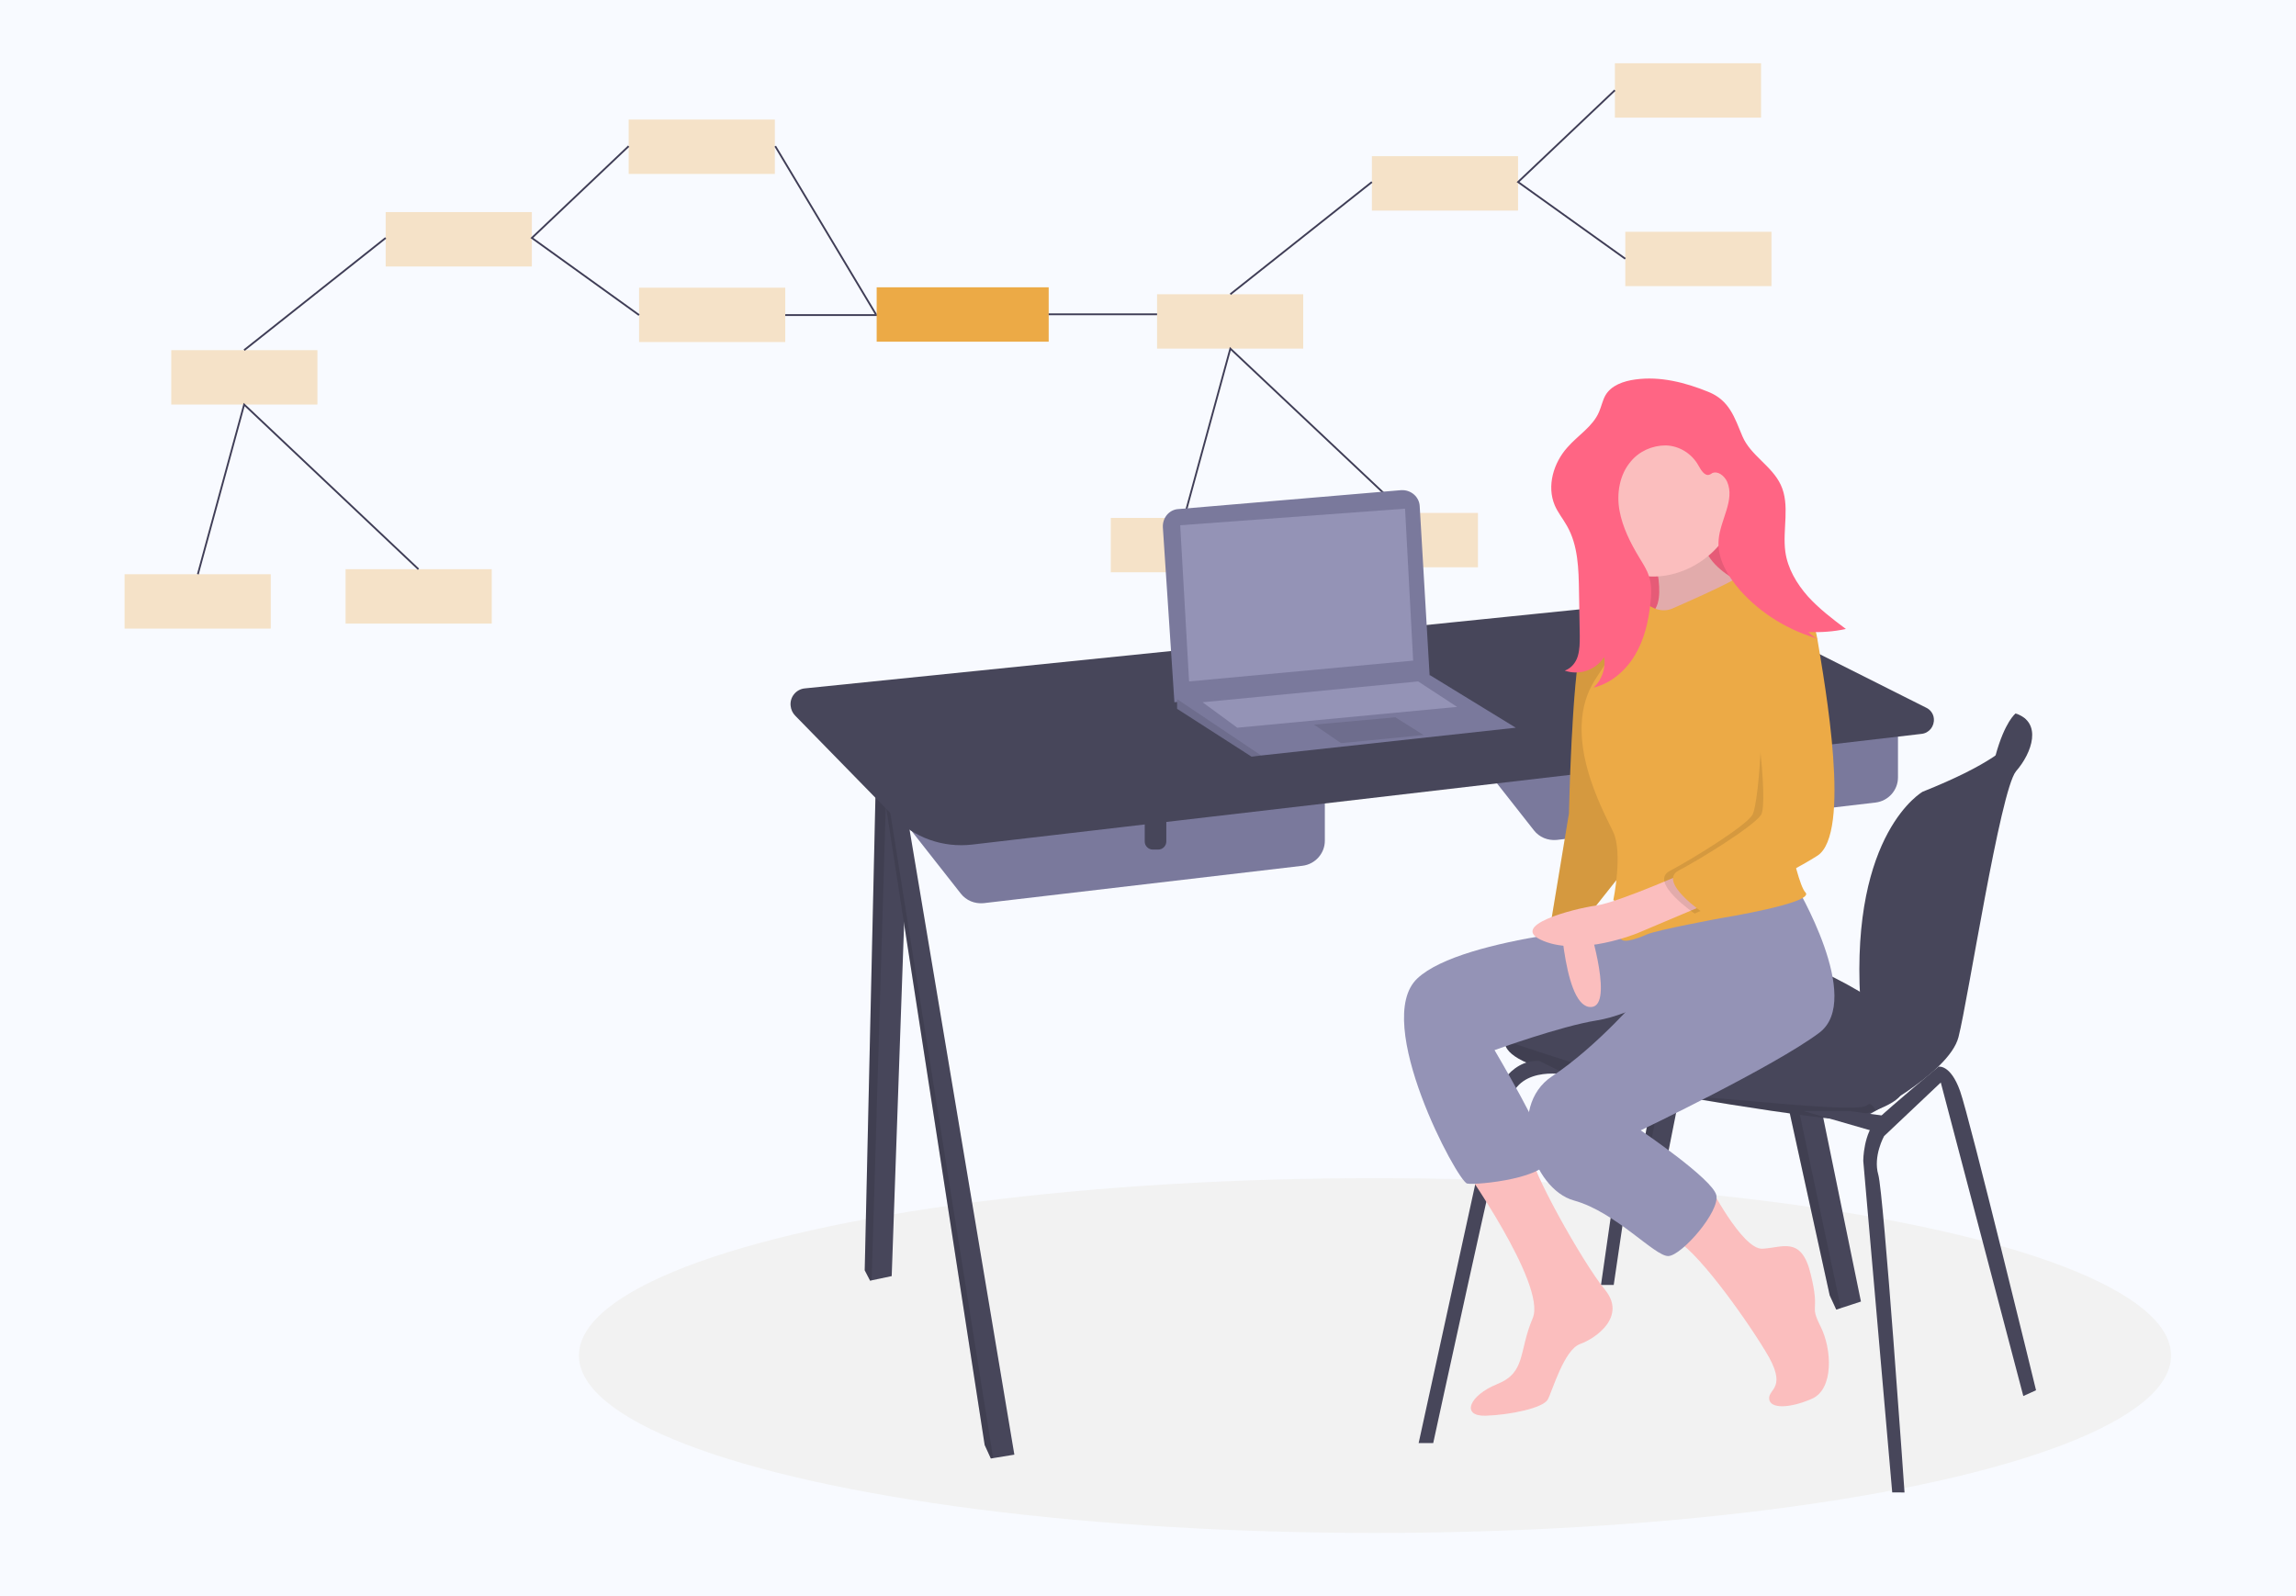 <?xml version="1.0" encoding="utf-8"?>
<!-- Generator: Adobe Illustrator 23.0.2, SVG Export Plug-In . SVG Version: 6.00 Build 0)  -->
<svg version="1.1" id="Layer_1" xmlns="http://www.w3.org/2000/svg" xmlns:xlink="http://www.w3.org/1999/xlink" x="0px" y="0px"
	 viewBox="0 0 595.3 413.9" style="enable-background:new 0 0 595.3 413.9;" xml:space="preserve">
<style type="text/css">
	.st0{fill:#F8FAFF;}
	.st1{opacity:0.3;fill:#ECAA46;enable-background:new    ;}
	.st2{fill:none;stroke:#3F3D56;stroke-width:0.469;stroke-miterlimit:10;}
	.st3{fill:#ECAA46;}
	.st4{fill:#F2F2F2;}
	.st5{fill:#47465A;}
	.st6{opacity:0.1;enable-background:new    ;}
	.st7{fill:#7A799C;}
	.st8{fill:#9493B6;}
	.st9{fill:#FF6584;}
	.st10{fill:#FBBEBE;}
</style>
<rect x="0" y="0" class="st0" width="595.3" height="414"/>
<g>
	<rect x="355.7" y="40.5" class="st1" width="37.9" height="14.1"/>
	<rect x="418.7" y="16.4" class="st1" width="37.9" height="14.1"/>
	<rect x="421.4" y="60.1" class="st1" width="37.9" height="14.1"/>
	<rect x="300" y="76.3" class="st1" width="37.9" height="14.1"/>
	<rect x="288" y="134.3" class="st1" width="37.9" height="14.1"/>
	<rect x="345.3" y="133" class="st1" width="37.9" height="14.1"/>
	<polyline class="st2" points="418.7,23.4 393.6,47.2 421.4,67.1 	"/>
	<line class="st2" x1="355.7" y1="47.2" x2="319" y2="76.3"/>
	<polyline class="st2" points="307,134.3 319,90.4 364.2,133 	"/>
	<rect x="100" y="55" class="st1" width="37.9" height="14.1"/>
	<rect x="163" y="31" class="st1" width="37.9" height="14.1"/>
	<rect x="165.7" y="74.6" class="st1" width="37.9" height="14.1"/>
	<rect x="44.4" y="90.8" class="st1" width="37.9" height="14.1"/>
	<rect x="32.3" y="148.9" class="st1" width="37.9" height="14.1"/>
	<rect x="89.6" y="147.6" class="st1" width="37.9" height="14.1"/>
	<polyline class="st2" points="163,37.9 137.9,61.7 165.7,81.7 	"/>
	<line class="st2" x1="100" y1="61.7" x2="63.3" y2="90.8"/>
	<polyline class="st2" points="51.3,148.9 63.3,104.9 108.5,147.6 	"/>
	<line class="st2" x1="203.6" y1="81.7" x2="246.6" y2="81.7"/>
	<rect x="227.3" y="74.5" class="st3" width="44.6" height="14.1"/>
	<line class="st2" x1="271.9" y1="81.5" x2="300" y2="81.5"/>
	<line class="st2" x1="227.1" y1="81.5" x2="201" y2="37.9"/>
	<ellipse class="st4" cx="356.5" cy="351.5" rx="206.4" ry="46"/>
	<polygon class="st5" points="452.2,200.1 432.1,301 427.7,301 427.3,300.3 425.9,298.1 443.3,203.9 445.9,202.8 	"/>
	<polygon class="st6" points="445.9,202.8 427.3,300.3 425.9,298.1 443.3,203.9 	"/>
	<polygon class="st5" points="482.5,337.5 477.3,339.2 476.1,339.6 474.4,335.9 445.9,205.9 448.9,205.3 455.1,203.9 	"/>
	<polygon class="st6" points="477.3,339.2 476.1,339.6 474.4,335.9 445.9,205.9 448.9,205.3 	"/>
	<polygon class="st5" points="235.8,200.1 231.2,330.9 226,332 225.6,332.1 224.2,329.4 227.1,201.4 229.9,201 	"/>
	<polygon class="st6" points="229.9,201 226,332 225.6,332.1 224.2,329.4 227.1,201.4 	"/>
	<polygon class="st5" points="263,377.2 257.5,378.1 256.9,378.2 255.3,374.7 228.9,203.9 229.7,203.7 233.7,202.4 	"/>
	<polygon class="st6" points="257.5,378.1 256.9,378.2 255.3,374.7 228.9,203.9 229.7,203.7 	"/>
	<path class="st7" d="M377.5,189.6l20.2,25.7c1.4,1.8,3.6,2.7,5.9,2.5l82.7-9.7c3.3-0.4,5.8-3.2,5.8-6.5v-19.1L377.5,189.6z"/>
	<path class="st5" d="M445.4,193.7h5.6l0,0v8.1c0,1.1-0.9,2.1-2.1,2.1l0,0h-1.4c-1.1,0-2.1-0.9-2.1-2.1l0,0L445.4,193.7L445.4,193.7
		z"/>
	<path class="st7" d="M228.9,206l20.2,25.7c1.4,1.8,3.6,2.7,5.9,2.5l82.7-9.7c3.3-0.4,5.8-3.2,5.8-6.5v-19.1L228.9,206z"/>
	<path class="st5" d="M296.8,210.1h5.6l0,0v8.1c0,1.1-0.9,2.1-2.1,2.1l0,0h-1.4c-1.1,0-2.1-0.9-2.1-2.1l0,0V210.1L296.8,210.1z"/>
	<path class="st5" d="M252.1,219l246.1-28.7c2-0.2,3.4-2,3.2-4c-0.1-1.2-0.9-2.3-2-2.8l-44-22.1c-8.7-4.4-18.4-6.2-28.1-5.2
		l-218.6,22.3c-2.3,0.2-4,2.3-3.7,4.6c0.1,0.9,0.5,1.8,1.2,2.5l25.5,26.1C236.9,217.2,244.5,219.9,252.1,219z"/>
	<path class="st5" d="M525.2,186.5l-2.6-1.5c0,0-2.8,2.1-5.2,10.9s4.3,0.1,4.3,0.1l2.9-6L525.2,186.5z"/>
	<path class="st5" d="M497,267.2c0,0-2.7,12.7-3.9,16.2c-0.6,1.7-3.6,3.3-6.8,4.5c-2.9,1.1-5.9,1.9-8.9,2.3
		c-3.5,0.4-48.8-6.6-70.8-11.4c-14.8-3.2-16.7-6.9-16.4-9c0.1-0.6,0.4-1.2,0.8-1.6c0,0,21.8-14.7,29.5-21.8
		c7.7-7.1,22.8-1.5,39.4,1.5C476.5,250.8,497,267.2,497,267.2z"/>
	<path class="st5" d="M522.6,185c0,0,10.2,6.6-24.1,20.3c0,0-18.6,10.5-16.2,53.7c0.1,1.9,0.7,3.8,1.7,5.5
		c3.5,5.8,11.1,20.5-1.5,22.3v3.3c0,0,22.8-11.4,25.3-21.2c2.5-9.8,10.8-63.9,14.9-68.9C526.9,195.2,529.6,187.3,522.6,185z"/>
	<path class="st6" d="M486.3,287.9c-2.9,1.1-5.9,1.9-8.9,2.3c-3.5,0.4-48.8-6.6-70.8-11.4c-14.8-3.2-16.7-6.9-16.4-9
		c9.7,3.3,41.4,13.9,52.7,14.8c13.5,1,39.3,3.9,41.2,2C484.8,285.8,485.6,286.6,486.3,287.9z"/>
	<path class="st5" d="M367.8,374.3l19.7-90.1c0,0,3.5-9.5,11.6-9.1l7.5,3.7c0,0-12.5-2.9-15.1,6.6c-2.7,9.5-19.9,88.8-19.9,88.8
		H367.8z"/>
	<polygon class="st5" points="415.1,333.2 423,278.2 426.5,278.2 418.4,333.2 	"/>
	<path class="st5" d="M490.6,386.9l-7.5-85.9c0,0,0-7.3,3.7-10.8s15.8-13.6,15.8-13.6s3.1-0.7,5.6,6.3s19.7,77.6,19.7,77.6l-3.3,1.5
		l-21.4-81.3l-14.7,13.9c0,0-2.9,5.2-1.5,10s6.8,82.4,6.8,82.4H490.6z"/>
	<polygon class="st5" points="467.6,288.1 486.3,293.5 490.4,289.6 479.6,288.1 	"/>
	<path class="st7" d="M301.5,136.7l3,45.4l66.2-6.4l-2.6-44.4c-0.1-2.5-2.3-4.3-4.7-4.2c0,0-0.1,0-0.1,0l-57.7,4.9
		C303.2,132.1,301.4,134.2,301.5,136.7z"/>
	<polygon class="st7" points="393,188.7 327,195.9 324.5,196.2 305.2,183.8 305.2,181.1 370.8,175.1 	"/>
	<polygon class="st6" points="327,195.9 324.5,196.2 305.2,183.8 305.2,181.3 	"/>
	<polygon class="st8" points="306,136.2 308.3,176.7 366.4,171.3 364.3,131.9 	"/>
	<polygon class="st6" points="340.7,187.9 347.7,192.7 369.1,190.6 361.8,186 	"/>
	<polygon class="st8" points="311.8,182.1 320.8,188.7 377.8,183.3 367.7,176.7 	"/>
	<rect x="413.1" y="120.8" class="st9" width="42.1" height="42.1"/>
	<rect x="413.1" y="120.8" class="st6" width="42.1" height="42.1"/>
	<path class="st10" d="M427.6,140.3c0,0,5.9,16.1,0,19.1c-5.9,3,21.3,0,21.3,0l7.7-6.2c0,0-17.3-5-14.9-16.3
		C444.2,125.4,427.6,140.3,427.6,140.3z"/>
	<path class="st6" d="M427.6,140.3c0,0,5.9,16.1,0,19.1c-5.9,3,21.3,0,21.3,0l7.7-6.2c0,0-17.3-5-14.9-16.3
		C444.2,125.4,427.6,140.3,427.6,140.3z"/>
	<path class="st10" d="M378.8,301.7c0,0,22.3,31.4,18.6,40.1c-3.7,8.7-1.7,14.1-9.2,17.1c-7.4,3-9.4,8.4-3,8.2s14.9-2,16.1-4.2
		s4.2-12.9,8.4-14.4s12.1-7.2,6.4-14.1s-20-32.5-18.9-35.1C398.4,296.8,378.8,301.7,378.8,301.7z"/>
	<path class="st8" d="M425.4,239.6c0,0-46.1,3-57.9,14.1c-11.9,11.1,10.4,52.7,12.9,53.2c2.5,0.5,21.8-1.5,21-6.9
		c-0.7-5.4-13.9-27.7-13.9-27.7s17.1-6.2,26.5-7.7c9.4-1.5,19.8-8.4,19.8-8.4L425.4,239.6z"/>
	<path class="st10" d="M404.3,232.6c0,0,0.7,27.5,7.7,28.5c6.9,1,0-21,0-21l-0.2-8.4L404.3,232.6z"/>
	<path class="st3" d="M425.4,160.6c0,0-12.9-3.7-15.4,6.2c-2.5,9.9-3.2,44.1-3.2,44.1l-4.5,27.2c0,0,8.2-2.5,9.9-1.2l10.4-13.1
		L425.4,160.6z"/>
	<path class="st6" d="M425.4,160.6c0,0-12.9-3.7-15.4,6.2c-2.5,9.9-3.2,44.1-3.2,44.1l-4.5,27.2c0,0,8.2-2.5,9.9-1.2l10.4-13.1
		L425.4,160.6z"/>
	<path class="st10" d="M443,307c0,0,8.7,17,13.9,16.8c5.2-0.2,10.2-3.5,12.6,6.7c2.5,10.2-0.5,7.4,2.5,13.4c3,5.9,3.5,16.3-2.2,18.8
		c-5.7,2.5-10.9,2.7-11.1,0c-0.2-2.7,5-2.7-1-12.4c-5.9-9.7-18.6-27.2-23.8-29C428.6,319.5,443,307,443,307z"/>
	<path class="st8" d="M465.5,229.4c0,0,17.8,29.7,6.2,38.4c-11.6,8.7-46.3,25.3-46.3,25.3s18.6,12.6,19.6,16.8
		c1,4.2-8.9,15.6-12.4,15.8c-3.5,0.2-13.6-11.4-24.5-14.4c-10.9-3-17.6-24.3-5.7-32.2c11.9-7.9,23-21,23-21l-3.5-19.1L465.5,229.4z"
		/>
	<path class="st10" d="M450,130.3c0,10.5-10.8,19.2-21.3,19.2s-19.1-8.5-19.1-19.1c0-10.5,8.5-19.1,19.1-19.1
		C439.3,111.4,450,119.8,450,130.3z"/>
	<path class="st3" d="M433.6,157.8c0,0,17.1-7.4,17.1-8.4s9.9,2.2,12.1,4.2c2.2,2,3.5,1.7,5,5.7c1.5,4-7.4,40.9-7.4,40.9
		s5,28.5,7.7,31.2c2.7,2.7-22,6.7-22,6.7s-16.3,3-19.1,4.2c-2.7,1.2-7.7,3-6.7,0c1-3,5.2-5.2-2-8.9c0,0,2.5-12.1,0-17.6
		c-2.5-5.4-13.9-25.3-4.7-39.6c9.2-14.4,13.4-19.6,13.4-19.6S430.1,159.3,433.6,157.8z"/>
	<path class="st10" d="M439,225.4c0,0-19.3,8.6-25.1,9.4s-23.4,5.3-13.7,9.2c9.7,4,24.3-2,24.3-2l20.6-8.7L439,225.4z"/>
	<path class="st6" d="M459.8,157.1c0,0,7.1-3.4,9.1,8.7c2,12.1,8.9,50.5,0,56.2c-8.9,5.7-29.5,14.9-29.5,14.9s-12.1-8.2-6.4-11.1
		c5.7-3,19.3-11.4,21.3-14.4c2-3,4-36.1,0.5-41.6C451.3,164.3,459.8,157.1,459.8,157.1z"/>
	<path class="st3" d="M459.3,154.1c0,0,9.9-0.5,11.9,11.6c2,12.1,8.9,50.5,0,56.2c-8.9,5.7-29.5,14.9-29.5,14.9s-12.1-8.2-6.4-11.1
		c5.7-3,19.3-11.4,21.3-14.4c2-3-1.5-33.9-5-39.4C448.2,166.5,459.3,154.1,459.3,154.1z"/>
	<path class="st9" d="M424,98.4c-3,0.4-6.3,1.5-7.8,4.2c-0.7,1.3-1,2.8-1.6,4.2c-1.6,3.8-5.5,6.1-8.2,9.2c-3.6,4-5.4,10-3.3,15
		c0.8,1.9,2.2,3.6,3.2,5.4c2.9,5.1,3,11.2,3.1,17l0.2,11.5c0,1.8,0,3.5-0.5,5.2c-0.5,1.7-1.7,3.2-3.4,3.8c3.8,1.3,8-0.1,10.2-3.5
		c0.5,2.9-0.6,5.9-2.7,7.9c4.5-1.1,8.3-4.4,10.7-8.4c2.4-4,3.5-8.7,4-13.3c0.3-2.5,0.4-5-0.4-7.3c-0.5-1.6-1.5-3.1-2.4-4.6
		c-2.3-3.8-4.4-7.9-5.2-12.3c-0.8-4.4,0-9.3,2.9-12.7c2.2-2.7,5.6-4.2,9.1-4.2c3.5,0.1,6.7,2.1,8.4,5.1c0.7,1.2,1.6,2.9,2.9,2.5
		c0.2-0.1,0.5-0.2,0.7-0.4c1.5-0.7,3.2,0.7,3.9,2.2c2.1,4.8-1.8,9.9-2.2,15.1c-0.4,4.8,2.3,9.3,5.5,13c5.5,6.2,12.8,10.6,20.8,12.8
		c-1.2-0.3-2.2-1-3-1.9c3.3,0.1,6.5-0.1,9.7-0.8c-3.5-2.6-7-5.3-9.9-8.5c-2.9-3.3-5.2-7.2-5.8-11.5c-0.8-5.8,1.3-12.1-1.2-17.4
		c-2.3-4.9-7.8-7.6-9.9-12.5c-2.1-5-3.4-9.4-8.9-11.6C437,99.2,430.5,97.5,424,98.4z"/>
</g>
</svg>
